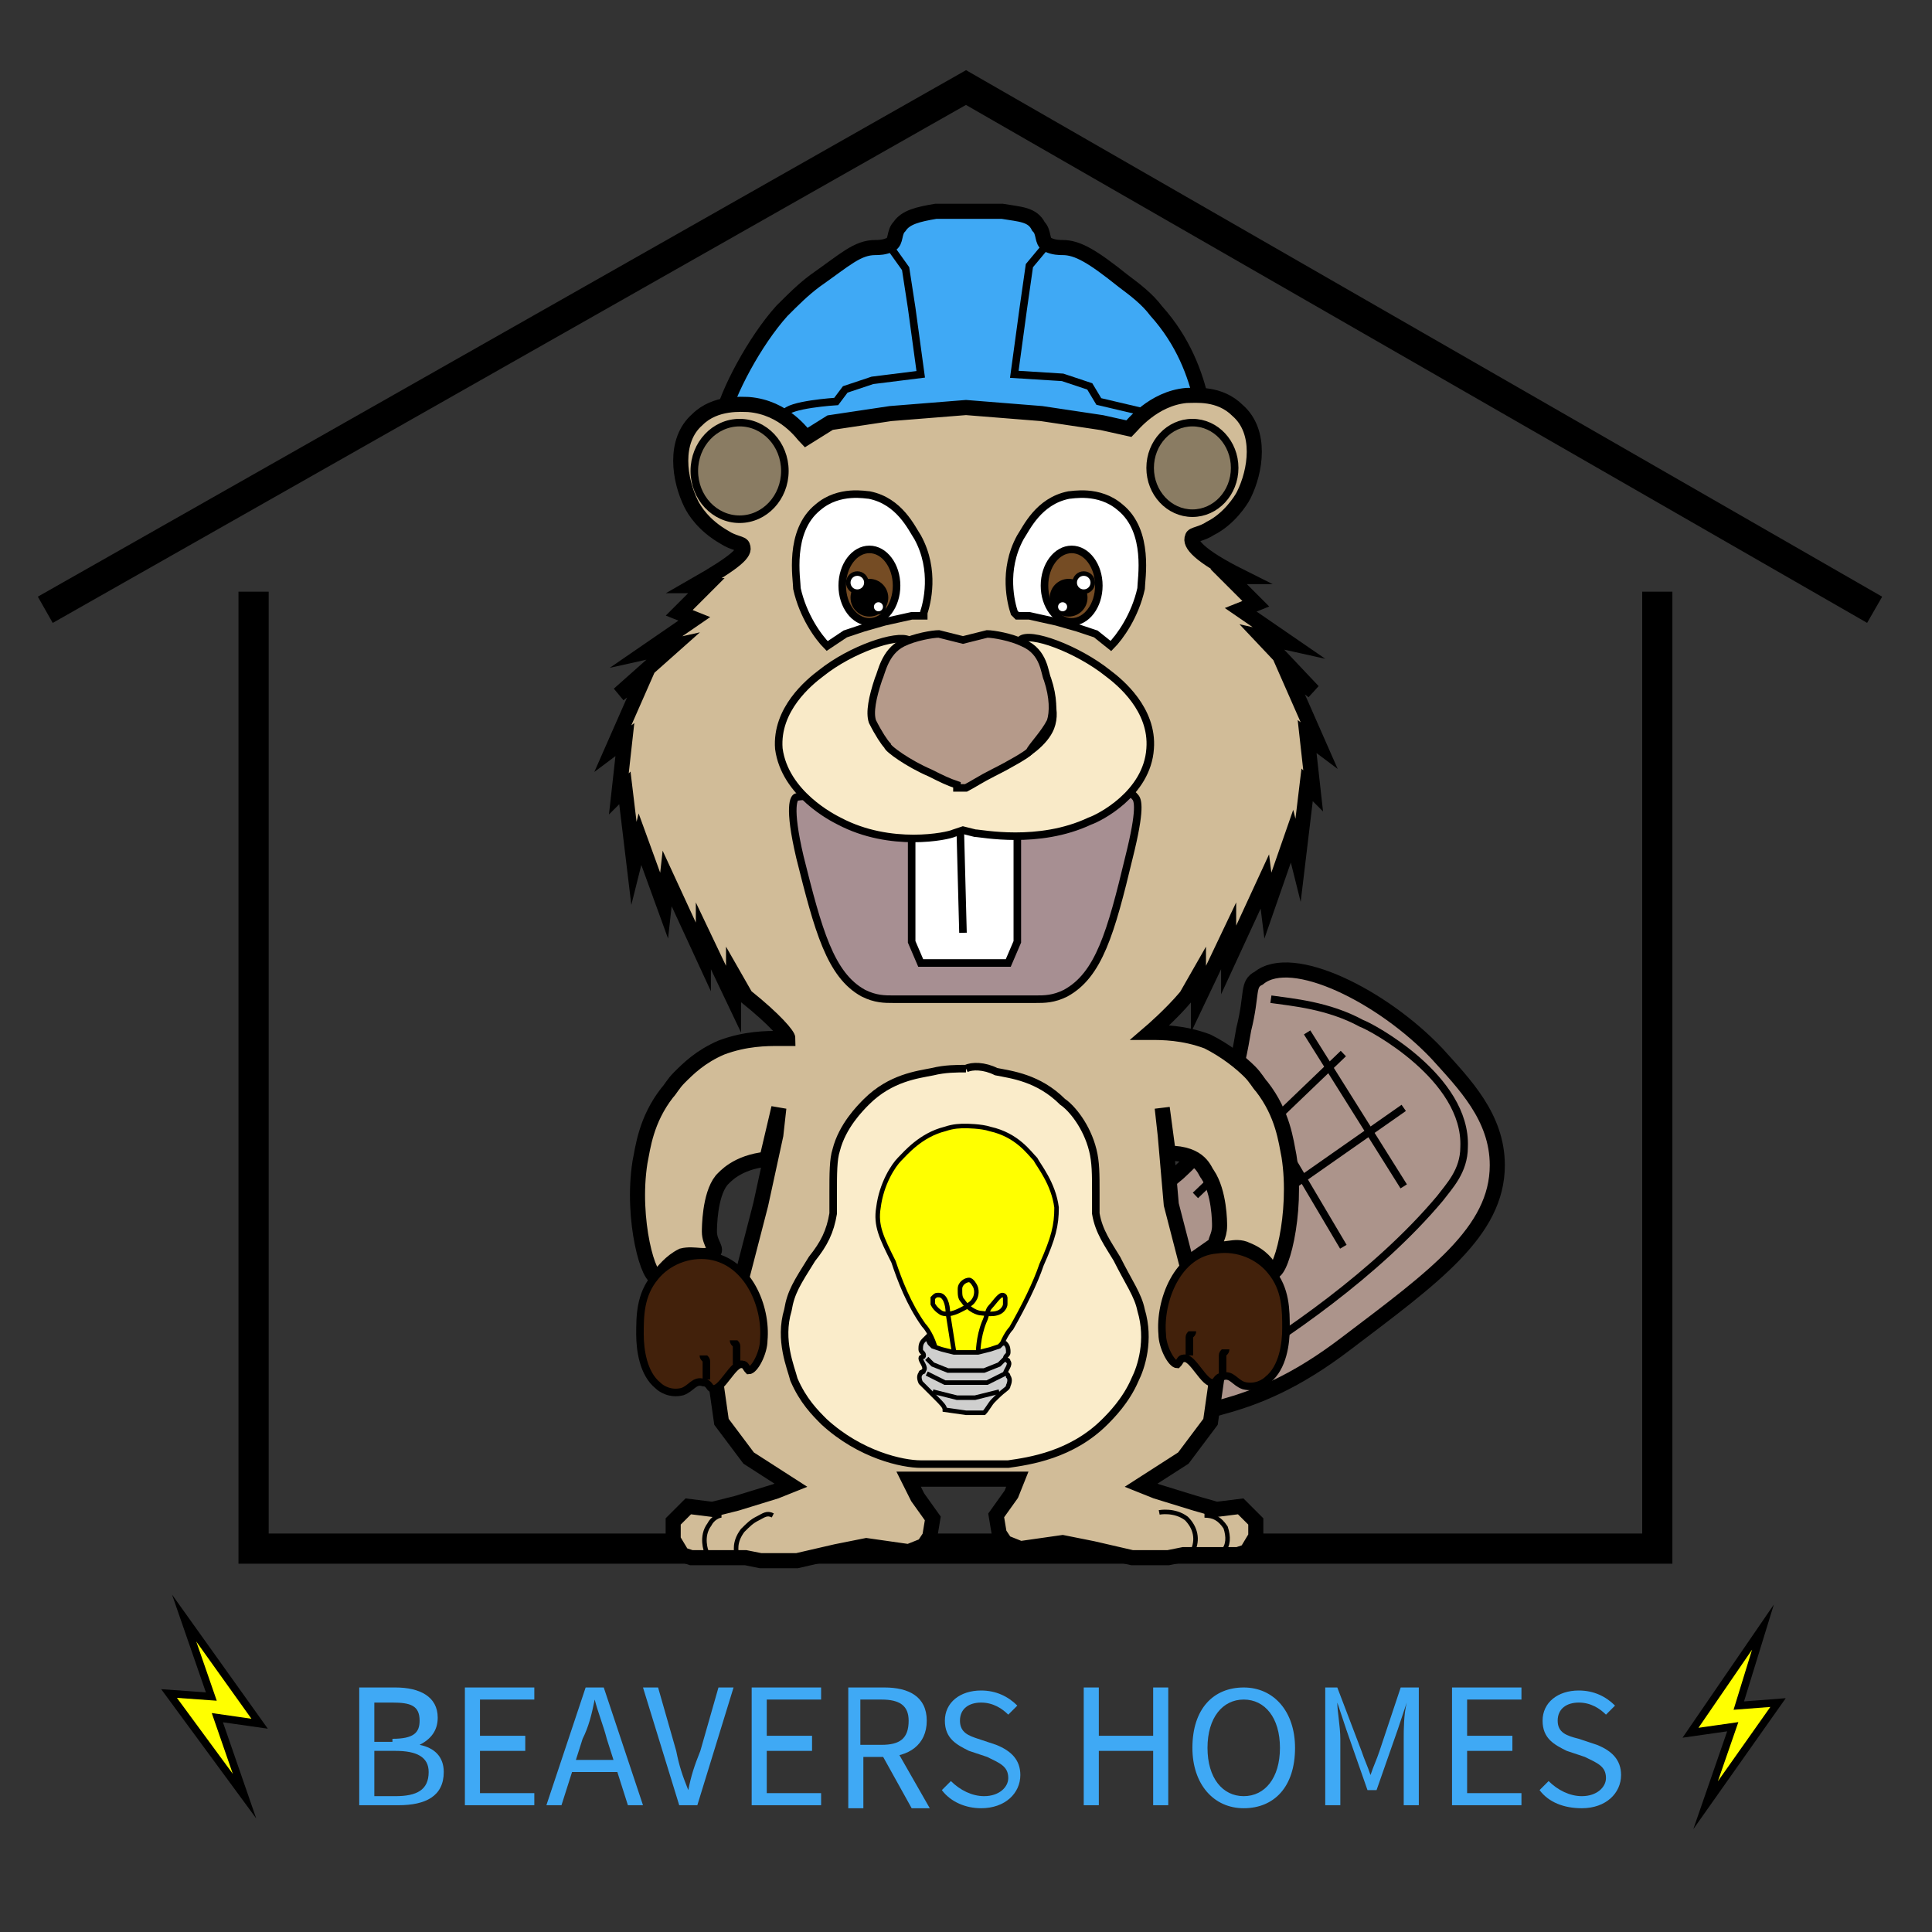 <?xml version="1.0" encoding="utf-8"?>
<!-- Generator: Adobe Illustrator 25.0.0, SVG Export Plug-In . SVG Version: 6.00 Build 0)  -->
<svg version="1.1" xmlns="http://www.w3.org/2000/svg" xmlns:xlink="http://www.w3.org/1999/xlink" x="0px" y="0px"
	 viewBox="0 0 64 64" enable-background="new 0 0 64 64" xml:space="preserve">
<rect x="0" y="0" width="64" height="64" fill="#333333" stroke="none"/>
<g id="Name">
</g>
<g id="Layer_19">
</g>
<g id="Layer_21">
</g>
<g id="Layer_22">
</g>
<g id="Layer_20">
</g>
<g id="Layer_17">
</g>
<g id="Layer_18">
</g>
<g id="Hat">
</g>
<g id="Layer_4">
</g>
<g id="Layer_13">
</g>
<g id="Ears">
</g>
<g id="Stomach">
</g>
<g id="Mouth">
</g>
<g id="Teeth">
</g>
<g id="Cheeks">
</g>
<g id="Nose">
</g>
<g id="Eyes">
</g>
<g id="Layer_5">
</g>
<g id="light_bulb">
</g>
<g id="Layer_23">
	<g>
		<polyline fill="none" stroke="#000000" stroke-miterlimit="10" points="1.5,20.2 32,2.9 62.1,20.2 		"/>
		<g>
			<polyline fill="none" stroke="#000000" stroke-miterlimit="10" points="8.4,19.6 8.4,51.3 31.6,51.3 54.9,51.3 54.9,19.6 			"/>
		</g>
	</g>
	<path fill="#AC948B" stroke="#000000" stroke-width="0.5" stroke-miterlimit="10" d="M37,40c1.1-0.4,1.8-0.9,2.2-1.3
		c1.4-1.3,1.8-3.4,2-4.6c0.3-1.2,0.1-1.5,0.5-1.7c1.1-0.9,4.1,0.6,5.9,2.5c0.9,1,2,2.1,2,3.7c0,2.2-2.1,3.7-5,5.9
		c-1.7,1.3-3,1.8-4.1,2.1c-1,0.3-1.8,0.4-2.4,0.5L37,40z"/>
	<path fill="none" stroke="#000000" stroke-width="0.25" stroke-miterlimit="10" d="M42.1,33.1c0.7,0.1,1.9,0.2,3,0.8
		c0.3,0.1,3.5,1.8,3.4,4.1c0,0.8-0.5,1.3-0.8,1.7c-2.1,2.5-5.2,4.6-7.2,5.8"/>
	<line fill="none" stroke="#000000" stroke-width="0.25" stroke-miterlimit="10" x1="43.3" y1="34.2" x2="46.5" y2="39.3"/>
	<line fill="none" stroke="#000000" stroke-width="0.25" stroke-miterlimit="10" x1="41.6" y1="36.4" x2="44.5" y2="41.3"/>
	<line fill="none" stroke="#000000" stroke-width="0.25" stroke-miterlimit="10" x1="46.5" y1="36.7" x2="39.5" y2="41.6"/>
	<line fill="none" stroke="#000000" stroke-width="0.25" stroke-miterlimit="10" x1="44.5" y1="34.9" x2="39.6" y2="39.6"/>
	<path fill="#3FA9F5" stroke="#000000" stroke-width="0.5" stroke-miterlimit="10" d="M23.9,13.9c0.2-0.9,1.1-2.6,2-3.6
		c0.4-0.4,0.7-0.7,1.1-1c1-0.7,1.4-1.1,2-1.1c0.1,0,0.3,0,0.5-0.1c0.2-0.1,0.1-0.4,0.3-0.6c0.2-0.3,0.6-0.4,1.2-0.5
		c0.3,0,1.1,0,1.1,0c0.5,0,0.8,0,1.1,0c0.6,0.1,1,0.1,1.2,0.5c0.2,0.2,0.1,0.5,0.3,0.6c0.2,0.1,0.4,0.1,0.5,0.1c0.5,0,1,0.3,2,1.1
		c0.4,0.3,0.8,0.6,1.1,1c0.9,1,1.3,2.1,1.5,3"/>
	<polyline fill="#F7931E" stroke="#000000" stroke-width="2" stroke-miterlimit="10" points="30.4,12.4 32,12.2 33.6,12.4 	"/>
	<path fill="#3FA9F5" stroke="#000000" stroke-width="0.25" stroke-miterlimit="10" d="M38.7,13.4l-1.4,1l-0.9-0.3l-0.7-0.3
		l-3.6-0.3H32l-3.6,0.3l-0.7,0.3l-0.9,0.3c0,0-0.9-0.4-0.8-0.7c0.1-0.3,1.7-0.4,1.7-0.4l0.3-0.4l0.9-0.3l1.6-0.2l-0.3-2.2l-0.2-1.3
		l-0.5-0.7"/>
	<g>
		<polyline fill="none" stroke="#000000" stroke-width="0.25" stroke-miterlimit="10" points="39.6,13.2 38.1,13.7 36.4,13.3 
			36.1,12.8 35.2,12.5 33.6,12.4 33.9,10.2 34.1,8.8 34.6,8.2 		"/>
	</g>
	<path fill="#F7931E" stroke="#000000" stroke-width="4" stroke-miterlimit="10" d="M26,13.6"/>
	<path fill="#F7931E" stroke="#000000" stroke-width="2" stroke-miterlimit="10" d="M24.7,14"/>
	<path fill="#D1BC98" stroke="#000000" stroke-width="0.5" stroke-miterlimit="10" d="M32,13.5l-2.5,0.2l-2,0.3l-0.8,0.5
		c-0.1-0.1-0.7-1-1.9-1.1c-0.2,0-1.1-0.1-1.7,0.5c-0.8,0.7-0.6,2-0.2,2.8c0.1,0.2,0.4,0.7,1.1,1.1c0.3,0.2,0.6,0.2,0.6,0.3
		c0.1,0.2-0.2,0.5-1.6,1.3h0.4l-0.9,0.9l0.5,0.2l-1.6,1.1l0.9-0.2L20.5,23l0.9-0.7l-1.1,2.5l0.4-0.3l-0.2,1.8l0.2-0.2l0.3,2.5
		l0.2-0.8L22,30l0.1-0.9l1.2,2.6V31l1,2.1v-0.8l0.4,0.7c1,0.8,1.4,1.3,1.4,1.4h-0.3c-0.4,0-1.1,0-1.9,0.3c-0.7,0.3-1.1,0.7-1.4,1
		c-0.2,0.2-0.3,0.4-0.4,0.5c-0.7,0.9-0.8,1.8-0.9,2.3c-0.3,1.9,0.3,4,0.6,3.8c0.2-0.2,0.4-0.5,0.8-0.7c0.4-0.1,0.8,0.1,1-0.1
		c0.2-0.1-0.1-0.3-0.1-0.7c0-0.1,0-1.2,0.4-1.7c0.1-0.1,0.5-0.6,1.5-0.7l0.4-1.7l-0.1,0.9l-0.5,2.3l-1.5,5.8l0.2,1.4l0.9,1.2
		l1.4,0.9l-0.5,0.2l-1.3,0.4L23.6,50l-0.8-0.1l-0.5,0.5V51l0.3,0.5l0.3,0.1l0.4,0l0.3,0h0.5h0.3h0.3l0.5,0.1h1.2l1.3-0.3l1-0.2
		l1.4,0.2l0.5-0.2l0.2-0.3l0.1-0.6l-0.5-0.7L30.1,49l0.7,0h0.9h0.5h0.8l0.7,0l-0.2,0.5l-0.5,0.7l0.1,0.6l0.2,0.3l0.5,0.2l1.4-0.2
		l1,0.2l1.3,0.3h1.2l0.5-0.1h0.3h0.3h0.5l0.3,0l0.4,0l0.3-0.1l0.3-0.5v-0.5l-0.5-0.5L40.3,50l-0.7-0.2l-1.3-0.4l-0.5-0.2l1.4-0.9
		l0.9-1.2l0.2-1.4l-1.5-5.8l-0.2-2.3l-0.1-0.9l0.2,1.5c1.1,0,1.2,0.6,1.3,0.7c0.4,0.6,0.4,1.6,0.4,1.7c0,0.4-0.2,0.5-0.1,0.7
		c0.2,0.2,0.6-0.1,1,0.1c0.5,0.2,0.7,0.5,0.8,0.7c0.3,0.3,0.9-1.9,0.6-3.8c-0.1-0.5-0.2-1.4-0.9-2.3c-0.1-0.1-0.2-0.3-0.4-0.5
		c-0.3-0.3-0.8-0.7-1.4-1c-0.8-0.3-1.5-0.3-1.9-0.3c0,0,0.7-0.6,1.2-1.2l0.4-0.7v0.8l1-2.1v0.8l1.2-2.6L42,30l0.8-2.3l0.2,0.8
		l0.3-2.5l0.2,0.2l-0.2-1.8l0.4,0.3l-1.1-2.5l0.9,0.7l-1.7-1.8l0.9,0.2l-1.6-1.1l0.5-0.2l-0.9-0.9h0.4c-1.4-0.7-1.7-1.1-1.6-1.3
		c0-0.1,0.3-0.1,0.6-0.3c0.6-0.3,1-0.9,1.1-1.1c0.4-0.8,0.6-2.1-0.2-2.8c-0.6-0.6-1.4-0.5-1.7-0.5c-1.1,0.1-1.8,1-1.9,1.1L36.5,14
		l-2-0.3L32,13.5z"/>
	<path fill="none" stroke="#000000" stroke-width="0.15" stroke-miterlimit="10" d="M38.4,50.1c0,0,0.5-0.1,0.9,0.2
		c0.3,0.3,0.4,0.7,0.2,1.1"/>
	<path fill="none" stroke="#000000" stroke-width="0.15" stroke-miterlimit="10" d="M39.9,50.2c0.3,0,0.5,0.1,0.7,0.4
		c0.1,0.3,0.1,0.6-0.1,0.8"/>
	<path fill="none" stroke="#000000" stroke-width="0.15" stroke-miterlimit="10" d="M25.6,50.2c-0.2-0.1-0.3,0-0.5,0.1
		s-0.3,0.2-0.5,0.4c-0.3,0.4-0.2,0.7-0.2,0.8"/>
	<path fill="none" stroke="#000000" stroke-width="0.15" stroke-miterlimit="10" d="M23.9,50.2c-0.1,0-0.3,0.1-0.4,0.3
		c-0.3,0.4-0.1,0.9-0.1,0.9"/>
	<path fill="none" stroke="#000000" stroke-width="2" stroke-miterlimit="10" d="M24.9,17.5"/>
	<path fill="none" stroke="#000000" stroke-width="2" stroke-miterlimit="10" d="M26.3,16.1"/>
	<ellipse fill="#8A7C63" stroke="#000000" stroke-width="0.25" stroke-miterlimit="10" cx="24.5" cy="15.6" rx="1.5" ry="1.6"/>
	<ellipse fill="#8A7C63" stroke="#000000" stroke-width="0.25" stroke-miterlimit="10" cx="39.5" cy="15.5" rx="1.4" ry="1.5"/>
	<path fill="#FAECCA" stroke="#000000" stroke-width="0.25" stroke-miterlimit="10" d="M32,35.4c-0.3,0-0.7,0-1.1,0.1
		c-0.5,0.1-1.4,0.2-2.2,1c-0.2,0.2-0.8,0.8-1,1.6c-0.1,0.3-0.1,0.8-0.1,1.4c0,0.5,0,0.5,0,0.7c-0.1,0.6-0.3,1-0.7,1.5
		c-0.5,0.8-0.7,1.1-0.8,1.7c-0.3,1,0.1,1.9,0.2,2.3c0.3,0.7,0.7,1.1,1,1.4c1.2,1.1,2.6,1.4,3.2,1.4h2.9c0.7-0.1,2.1-0.3,3.2-1.4
		c0.2-0.2,0.7-0.7,1-1.4c0.2-0.4,0.5-1.3,0.2-2.3c-0.1-0.5-0.4-0.9-0.8-1.7c-0.3-0.5-0.6-0.9-0.7-1.5c0-0.2,0-0.2,0-0.7
		c0-0.6,0-1-0.1-1.4c-0.2-0.8-0.7-1.4-1-1.6c-0.8-0.8-1.7-0.9-2.2-1C32.6,35.3,32.2,35.3,32,35.4"/>
	<path fill="#A78F92" stroke="#000000" stroke-width="0.25" stroke-miterlimit="10" d="M32,33.1h-2.4c-0.3,0-0.6,0-1-0.2
		c-1.1-0.6-1.5-2.1-2.1-4.5c-0.4-1.7-0.2-2-0.1-2c0.7-0.1,1.1,0.1,3,0.1c0.2,0,1.2-0.5,2.3-0.5c1.2,0,2.6,0.7,2.9,0.7
		c1.8,0,2.6-0.8,3-0.3c0.1,0.1,0.2,0.4-0.2,2c-0.6,2.5-1,3.9-2.1,4.5c-0.4,0.2-0.7,0.2-1,0.2H32"/>
	<g>
		<polygon fill="#FFFFFF" stroke="#000000" stroke-width="0.25" stroke-miterlimit="10" points="31.8,27.1 30.8,27.3 30.2,27.6 
			30.2,31.2 30.5,31.9 32,31.9 31.8,31.9 33.4,31.9 33.7,31.2 33.7,27.5 33.1,27.5 31.9,27.1 		"/>
		<line fill="#FFFFFF" stroke="#000000" stroke-width="0.25" stroke-miterlimit="10" x1="31.9" y1="30.9" x2="31.8" y2="27.1"/>
	</g>
	<path fill="#F9EAC8" stroke="#000000" stroke-width="0.25" stroke-miterlimit="10" d="M31.9,27.5l-0.3,0.1
		c-0.2,0.1-2.1,0.5-3.8-0.4c-0.2-0.1-1.8-0.9-2-2.4c-0.1-1.3,1-2.2,1.4-2.5c1-0.8,2.5-1.3,2.9-1.1c0.4,0.3-1.6,1.6-1,2.9
		c0.2,0.6,0.8,0.9,1.2,1.1l1.6,0.8H32l1.6-0.8c0.4-0.2,1-0.6,1.2-1.1c0.5-1.3-1.5-2.6-1-2.9c0.3-0.3,1.9,0.3,2.9,1.1
		c0.4,0.3,1.5,1.2,1.4,2.5c-0.1,1.5-1.7,2.3-2,2.4c-1.7,0.8-3.6,0.4-3.8,0.4L31.9,27.5L31.9,27.5z"/>
	<path fill="#B59A8A" stroke="#000000" stroke-width="0.25" stroke-miterlimit="10" d="M31.7,26c-0.3-0.1-0.5-0.2-0.9-0.4
		c-0.7-0.3-1.4-0.8-1.4-0.9c-0.1-0.1-0.3-0.4-0.5-0.8c-0.1-0.3,0-0.8,0.2-1.4c0.1-0.2,0.2-0.9,0.8-1.2c0.4-0.2,1-0.3,1.2-0.3
		l0.8,0.2h0l0.8-0.2c0.2,0,0.8,0.1,1.2,0.3c0.7,0.3,0.7,1,0.8,1.2c0.2,0.6,0.2,1.1,0.1,1.4c-0.2,0.4-0.6,0.8-0.7,1
		c-0.1,0.1-0.6,0.4-1.2,0.7c-0.4,0.2-0.7,0.4-0.9,0.5H31.7z"/>
	<path fill="#FFFFFF" stroke="#000000" stroke-width="0.25" stroke-miterlimit="10" d="M33.6,20.3c-0.1-0.3-0.4-1.4,0.2-2.5
		c0.2-0.3,0.6-1.2,1.6-1.4c0.1,0,1-0.2,1.7,0.4c1,0.8,0.7,2.4,0.7,2.7c-0.2,0.9-0.7,1.6-1,1.9L36.3,21l-0.6-0.2L35,20.6l-0.9-0.2
		h-0.4L33.6,20.3z"/>
	<ellipse fill="#754C24" stroke="#000000" stroke-width="0.25" stroke-miterlimit="10" cx="35.5" cy="19.4" rx="0.9" ry="1.2"/>
	<ellipse stroke="#000000" stroke-width="0.25" stroke-miterlimit="10" cx="35.4" cy="19.8" rx="0.5" ry="0.5"/>
	<circle fill="#FFFFFF" stroke="#000000" stroke-width="0.15" stroke-miterlimit="10" cx="35.9" cy="19.3" r="0.3"/>
	<circle fill="#FFFFFF" stroke="#000000" stroke-width="0.1" stroke-miterlimit="10" cx="35.2" cy="20.1" r="0.2"/>
	<path fill="#FFFFFF" stroke="#000000" stroke-width="0.25" stroke-miterlimit="10" d="M30.6,20.3c0.1-0.3,0.4-1.4-0.2-2.5
		c-0.2-0.3-0.6-1.2-1.6-1.4c-0.1,0-1-0.2-1.7,0.4c-1,0.8-0.7,2.4-0.7,2.7c0.2,0.9,0.7,1.6,1,1.9L28,21l0.6-0.2l0.7-0.2l0.9-0.2h0.4
		L30.6,20.3z"/>
	<ellipse fill="#754C24" stroke="#000000" stroke-width="0.25" stroke-miterlimit="10" cx="28.8" cy="19.4" rx="0.9" ry="1.2"/>
	<ellipse stroke="#000000" stroke-width="0.25" stroke-miterlimit="10" cx="28.8" cy="19.8" rx="0.5" ry="0.5"/>
	<circle fill="#FFFFFF" stroke="#000000" stroke-width="0.15" stroke-miterlimit="10" cx="28.4" cy="19.3" r="0.3"/>
	<circle fill="#FFFFFF" stroke="#000000" stroke-width="0.1" stroke-miterlimit="10" cx="29.1" cy="20.1" r="0.2"/>
	<g>
		<path fill="#42210B" stroke="#000000" stroke-width="0.25" stroke-miterlimit="10" d="M40.3,41.4c0.7-0.1,1.4,0.2,1.8,0.7
			c0.5,0.6,0.5,1.3,0.5,1.9c0,0.5-0.1,1.3-0.6,1.7c-0.1,0.1-0.4,0.3-0.8,0.2c-0.3-0.1-0.4-0.4-0.7-0.3c-0.2,0-0.2,0.2-0.3,0.2
			c-0.3,0.1-0.7-0.9-1-0.8c-0.1,0-0.1,0.1-0.2,0.2c-0.2,0-0.5-0.6-0.5-1C38.4,43.1,39,41.5,40.3,41.4z"/>
		<path fill="none" stroke="#000000" stroke-width="0.25" stroke-miterlimit="10" d="M39.5,44.1c0,0.1-0.1,0.1-0.1,0.2
			c0,0.1,0,0.5,0,0.6"/>
		<path fill="none" stroke="#000000" stroke-width="0.25" stroke-miterlimit="10" d="M40.6,44.7c0,0.1-0.1,0.1-0.1,0.2
			c0,0.1,0,0.2,0,0.3c0,0.1,0,0.2,0,0.3"/>
	</g>
	<g>
		<path fill="#42210B" stroke="#000000" stroke-width="0.25" stroke-miterlimit="10" d="M23.5,41.6c-0.7-0.1-1.4,0.2-1.8,0.7
			c-0.5,0.6-0.5,1.3-0.5,1.9c0,0.5,0.1,1.3,0.6,1.7c0.1,0.1,0.4,0.3,0.8,0.2c0.3-0.1,0.4-0.4,0.7-0.3c0.2,0,0.2,0.2,0.3,0.2
			c0.3,0.1,0.7-0.9,1-0.8c0.1,0,0.1,0.1,0.2,0.2c0.2,0,0.5-0.6,0.5-1C25.4,43.3,24.8,41.8,23.5,41.6z"/>
		<path fill="none" stroke="#000000" stroke-width="0.25" stroke-miterlimit="10" d="M24.3,44.4c0,0.1,0.1,0.1,0.1,0.2
			c0,0.1,0,0.5,0,0.6"/>
		<path fill="none" stroke="#000000" stroke-width="0.25" stroke-miterlimit="10" d="M23.3,44.9c0,0.1,0.1,0.1,0.1,0.2
			c0,0.1,0,0.2,0,0.3c0,0.1,0,0.2,0,0.3"/>
	</g>
	<g>
		<path fill="#FFFF00" stroke="#000000" stroke-width="0.15" stroke-miterlimit="10" d="M31.8,45.4h-0.7c0-0.1,0-0.4-0.1-0.7
			c-0.1-0.4-0.3-0.7-0.4-0.8c-0.5-0.7-0.8-1.5-1-2.1C29.2,41,29,40.6,29.1,40c0.1-0.8,0.5-1.4,0.7-1.6c0.2-0.2,0.7-0.8,1.5-1
			c0.3-0.1,0.5-0.1,0.7-0.1c0,0,0.5,0,0.8,0.1c0.9,0.2,1.3,0.8,1.5,1c0.1,0.2,0.6,0.8,0.7,1.6c0,0.6-0.1,1-0.5,1.9
			c-0.2,0.6-0.6,1.4-1,2.1c-0.1,0.1-0.3,0.4-0.4,0.8c-0.1,0.3-0.1,0.5-0.1,0.7h-0.7H31.8z"/>
		<path fill="#FFFF00" stroke="#000000" stroke-width="0.15" stroke-miterlimit="10" d="M31.7,45.4l-0.3-1.9c0-0.3-0.1-0.6-0.3-0.6
			c-0.1,0-0.1,0-0.2,0.1c0,0.1,0,0.2,0,0.2c0.1,0.2,0.3,0.3,0.3,0.3c0.3,0.1,0.6-0.1,0.8-0.2c0.1-0.1,0.2-0.1,0.3-0.3
			c0,0,0.1-0.2,0-0.4c0,0-0.1-0.2-0.2-0.2c-0.1,0-0.3,0.1-0.3,0.3c0,0.2,0,0.3,0.1,0.4c0.2,0.3,0.5,0.4,0.6,0.4
			c0.1,0,0.5,0.1,0.7-0.1c0,0,0.1-0.1,0.1-0.2c0-0.1,0-0.1,0-0.2c0,0,0-0.1-0.1-0.1c-0.1,0-0.3,0.3-0.4,0.4
			c-0.1,0.1-0.1,0.3-0.2,0.5c-0.2,0.5-0.2,1-0.2,1.1c0,0.2,0,0.4,0,0.5"/>
	</g>
	<g>
		<path fill="#CFCFCE" stroke="#000000" stroke-width="0.15" stroke-miterlimit="10" d="M33.3,44.5c0.1,0.1,0.1,0.2,0.1,0.3
			c0,0.1-0.1,0.1-0.1,0.2c0,0.1,0.1,0,0.1,0.1c0.1,0.1-0.1,0.3-0.1,0.4c0,0,0.1,0,0.1,0.1c0.1,0.1,0,0.3,0,0.3
			c0,0.1-0.1,0.1-0.4,0.4c0,0-0.1,0.1-0.1,0.1c-0.1,0.1-0.2,0.3-0.3,0.4L32,46.8h0l-0.7-0.1c0-0.1-0.1-0.2-0.3-0.4
			c0,0-0.1-0.1-0.1-0.1c-0.3-0.3-0.3-0.3-0.4-0.4c0,0-0.1-0.2,0-0.3c0-0.1,0.1,0,0.1-0.1c0.1-0.1-0.1-0.3-0.1-0.4
			c0-0.1,0.1,0,0.1-0.1c0-0.1-0.1-0.1-0.1-0.2c0-0.1,0-0.2,0.1-0.3l0.1-0.1l0.1,0.2l0.1,0.1l0.3,0.1l0.4,0.1h0.8l0.4-0.1l0.3-0.1
			l0.1-0.1L33.3,44.5L33.3,44.5z"/>
		<polyline fill="#CFCFCE" stroke="#000000" stroke-width="0.15" stroke-miterlimit="10" points="30.9,46.1 31.3,46.2 31.7,46.3 
			32,46.3 32,46.3 32.3,46.3 32.7,46.2 33.1,46.1 		"/>
	</g>
	<g>
		<polyline fill="none" stroke="#000000" stroke-width="0.15" stroke-miterlimit="10" points="30.7,45.5 30.9,45.6 31.3,45.8 
			32,45.8 32,45.8 32.7,45.8 33.1,45.6 33.3,45.5 		"/>
		<polyline fill="none" stroke="#000000" stroke-width="0.15" stroke-miterlimit="10" points="30.7,45 30.9,45.2 31.4,45.4 32,45.4 
			32,45.4 32.6,45.4 33.1,45.2 33.3,45 		"/>
	</g>
	<polygon fill="#FFFF00" stroke="#000000" stroke-width="0.25" stroke-miterlimit="10" points="6.1,53.6 7,56.2 5.6,56.1 8.1,59.5 
		7.2,56.9 8.6,57.1 	"/>
	<g>
		<g>
			<path fill="#3FA9F5" d="M11.9,55.9h1.2c0.8,0,1.4,0.3,1.4,1c0,0.4-0.2,0.7-0.6,0.9v0c0.5,0.1,0.8,0.4,0.8,0.9
				c0,0.8-0.6,1.1-1.5,1.1h-1.3V55.9z M13,57.6c0.7,0,0.9-0.2,0.9-0.6c0-0.5-0.3-0.6-0.9-0.6h-0.6v1.3H13z M13.1,59.5
				c0.7,0,1.1-0.2,1.1-0.8c0-0.5-0.4-0.7-1.1-0.7h-0.7v1.5H13.1z"/>
			<path fill="#3FA9F5" d="M15.4,55.9h2.3v0.4h-1.8v1.2h1.5V58h-1.5v1.4h1.8v0.4h-2.3V55.9z"/>
			<path fill="#3FA9F5" d="M19.4,55.9H20l1.3,3.9h-0.5l-0.7-2.2c-0.1-0.4-0.3-0.9-0.4-1.3h0c-0.1,0.5-0.2,0.9-0.4,1.3l-0.7,2.2h-0.5
				L19.4,55.9z M18.8,58.3h1.8v0.4h-1.8V58.3z"/>
			<path fill="#3FA9F5" d="M21.3,55.9h0.5l0.6,2.1c0.1,0.5,0.2,0.8,0.4,1.3h0c0.1-0.5,0.2-0.8,0.4-1.3l0.6-2.1h0.5l-1.2,3.9h-0.6
				L21.3,55.9z"/>
			<path fill="#3FA9F5" d="M24.9,55.9h2.3v0.4h-1.8v1.2h1.5V58h-1.5v1.4h1.8v0.4h-2.3V55.9z"/>
			<path fill="#3FA9F5" d="M28.1,55.9h1.2c0.8,0,1.4,0.3,1.4,1.1c0,0.8-0.6,1.2-1.4,1.2h-0.7v1.7h-0.5V55.9z M29.2,57.8
				c0.6,0,0.9-0.2,0.9-0.8c0-0.5-0.3-0.7-0.9-0.7h-0.7v1.5H29.2z M29.2,58.1l0.4-0.3l1.2,2.1h-0.6L29.2,58.1z"/>
			<path fill="#3FA9F5" d="M31.2,59.3l0.3-0.3c0.3,0.3,0.7,0.5,1.1,0.5c0.5,0,0.8-0.3,0.8-0.6c0-0.4-0.3-0.5-0.7-0.7l-0.6-0.2
				c-0.4-0.2-0.8-0.4-0.8-1c0-0.6,0.5-1,1.2-1c0.5,0,0.9,0.2,1.2,0.5l-0.3,0.3c-0.2-0.2-0.5-0.4-0.9-0.4c-0.4,0-0.7,0.2-0.7,0.6
				c0,0.4,0.3,0.5,0.6,0.6l0.6,0.2c0.5,0.2,0.8,0.5,0.8,1c0,0.6-0.5,1.1-1.3,1.1C32,59.9,31.5,59.7,31.2,59.3z"/>
			<path fill="#3FA9F5" d="M35.9,55.9h0.5v1.6h1.8v-1.6h0.5v3.9h-0.5V58h-1.8v1.8h-0.5V55.9z"/>
			<path fill="#3FA9F5" d="M39.5,57.9c0-1.3,0.7-2,1.7-2s1.7,0.8,1.7,2c0,1.3-0.7,2-1.7,2S39.5,59.1,39.5,57.9z M42.4,57.9
				c0-1-0.5-1.6-1.2-1.6s-1.2,0.6-1.2,1.6c0,1,0.5,1.6,1.2,1.6S42.4,58.9,42.4,57.9z"/>
			<path fill="#3FA9F5" d="M43.7,55.9h0.6l0.8,2.1c0.1,0.3,0.2,0.5,0.3,0.8h0c0.1-0.3,0.2-0.5,0.3-0.8l0.7-2.1H47v3.9h-0.5v-2.2
				c0-0.3,0-0.8,0.1-1.2h0l-0.3,0.9l-0.7,2h-0.3l-0.7-2l-0.3-0.9h0c0,0.3,0.1,0.8,0.1,1.2v2.2h-0.5V55.9z"/>
			<path fill="#3FA9F5" d="M48.1,55.9h2.3v0.4h-1.8v1.2h1.5V58h-1.5v1.4h1.8v0.4h-2.3V55.9z"/>
			<path fill="#3FA9F5" d="M51,59.3l0.3-0.3c0.3,0.3,0.7,0.5,1.1,0.5c0.5,0,0.8-0.3,0.8-0.6c0-0.4-0.3-0.5-0.7-0.7l-0.6-0.2
				c-0.4-0.2-0.8-0.4-0.8-1c0-0.6,0.5-1,1.2-1c0.5,0,0.9,0.2,1.2,0.5l-0.3,0.3c-0.2-0.2-0.5-0.4-0.9-0.4c-0.4,0-0.7,0.2-0.7,0.6
				c0,0.4,0.3,0.5,0.7,0.6l0.6,0.2c0.5,0.2,0.8,0.5,0.8,1c0,0.6-0.5,1.1-1.3,1.1C51.8,59.9,51.3,59.7,51,59.3z"/>
		</g>
	</g>
	<polygon fill="#FFFF00" stroke="#000000" stroke-width="0.25" stroke-miterlimit="10" points="58.4,53.9 57.6,56.5 58.9,56.4 
		56.5,59.8 57.4,57.2 56,57.4 	"/>
</g>
</svg>
